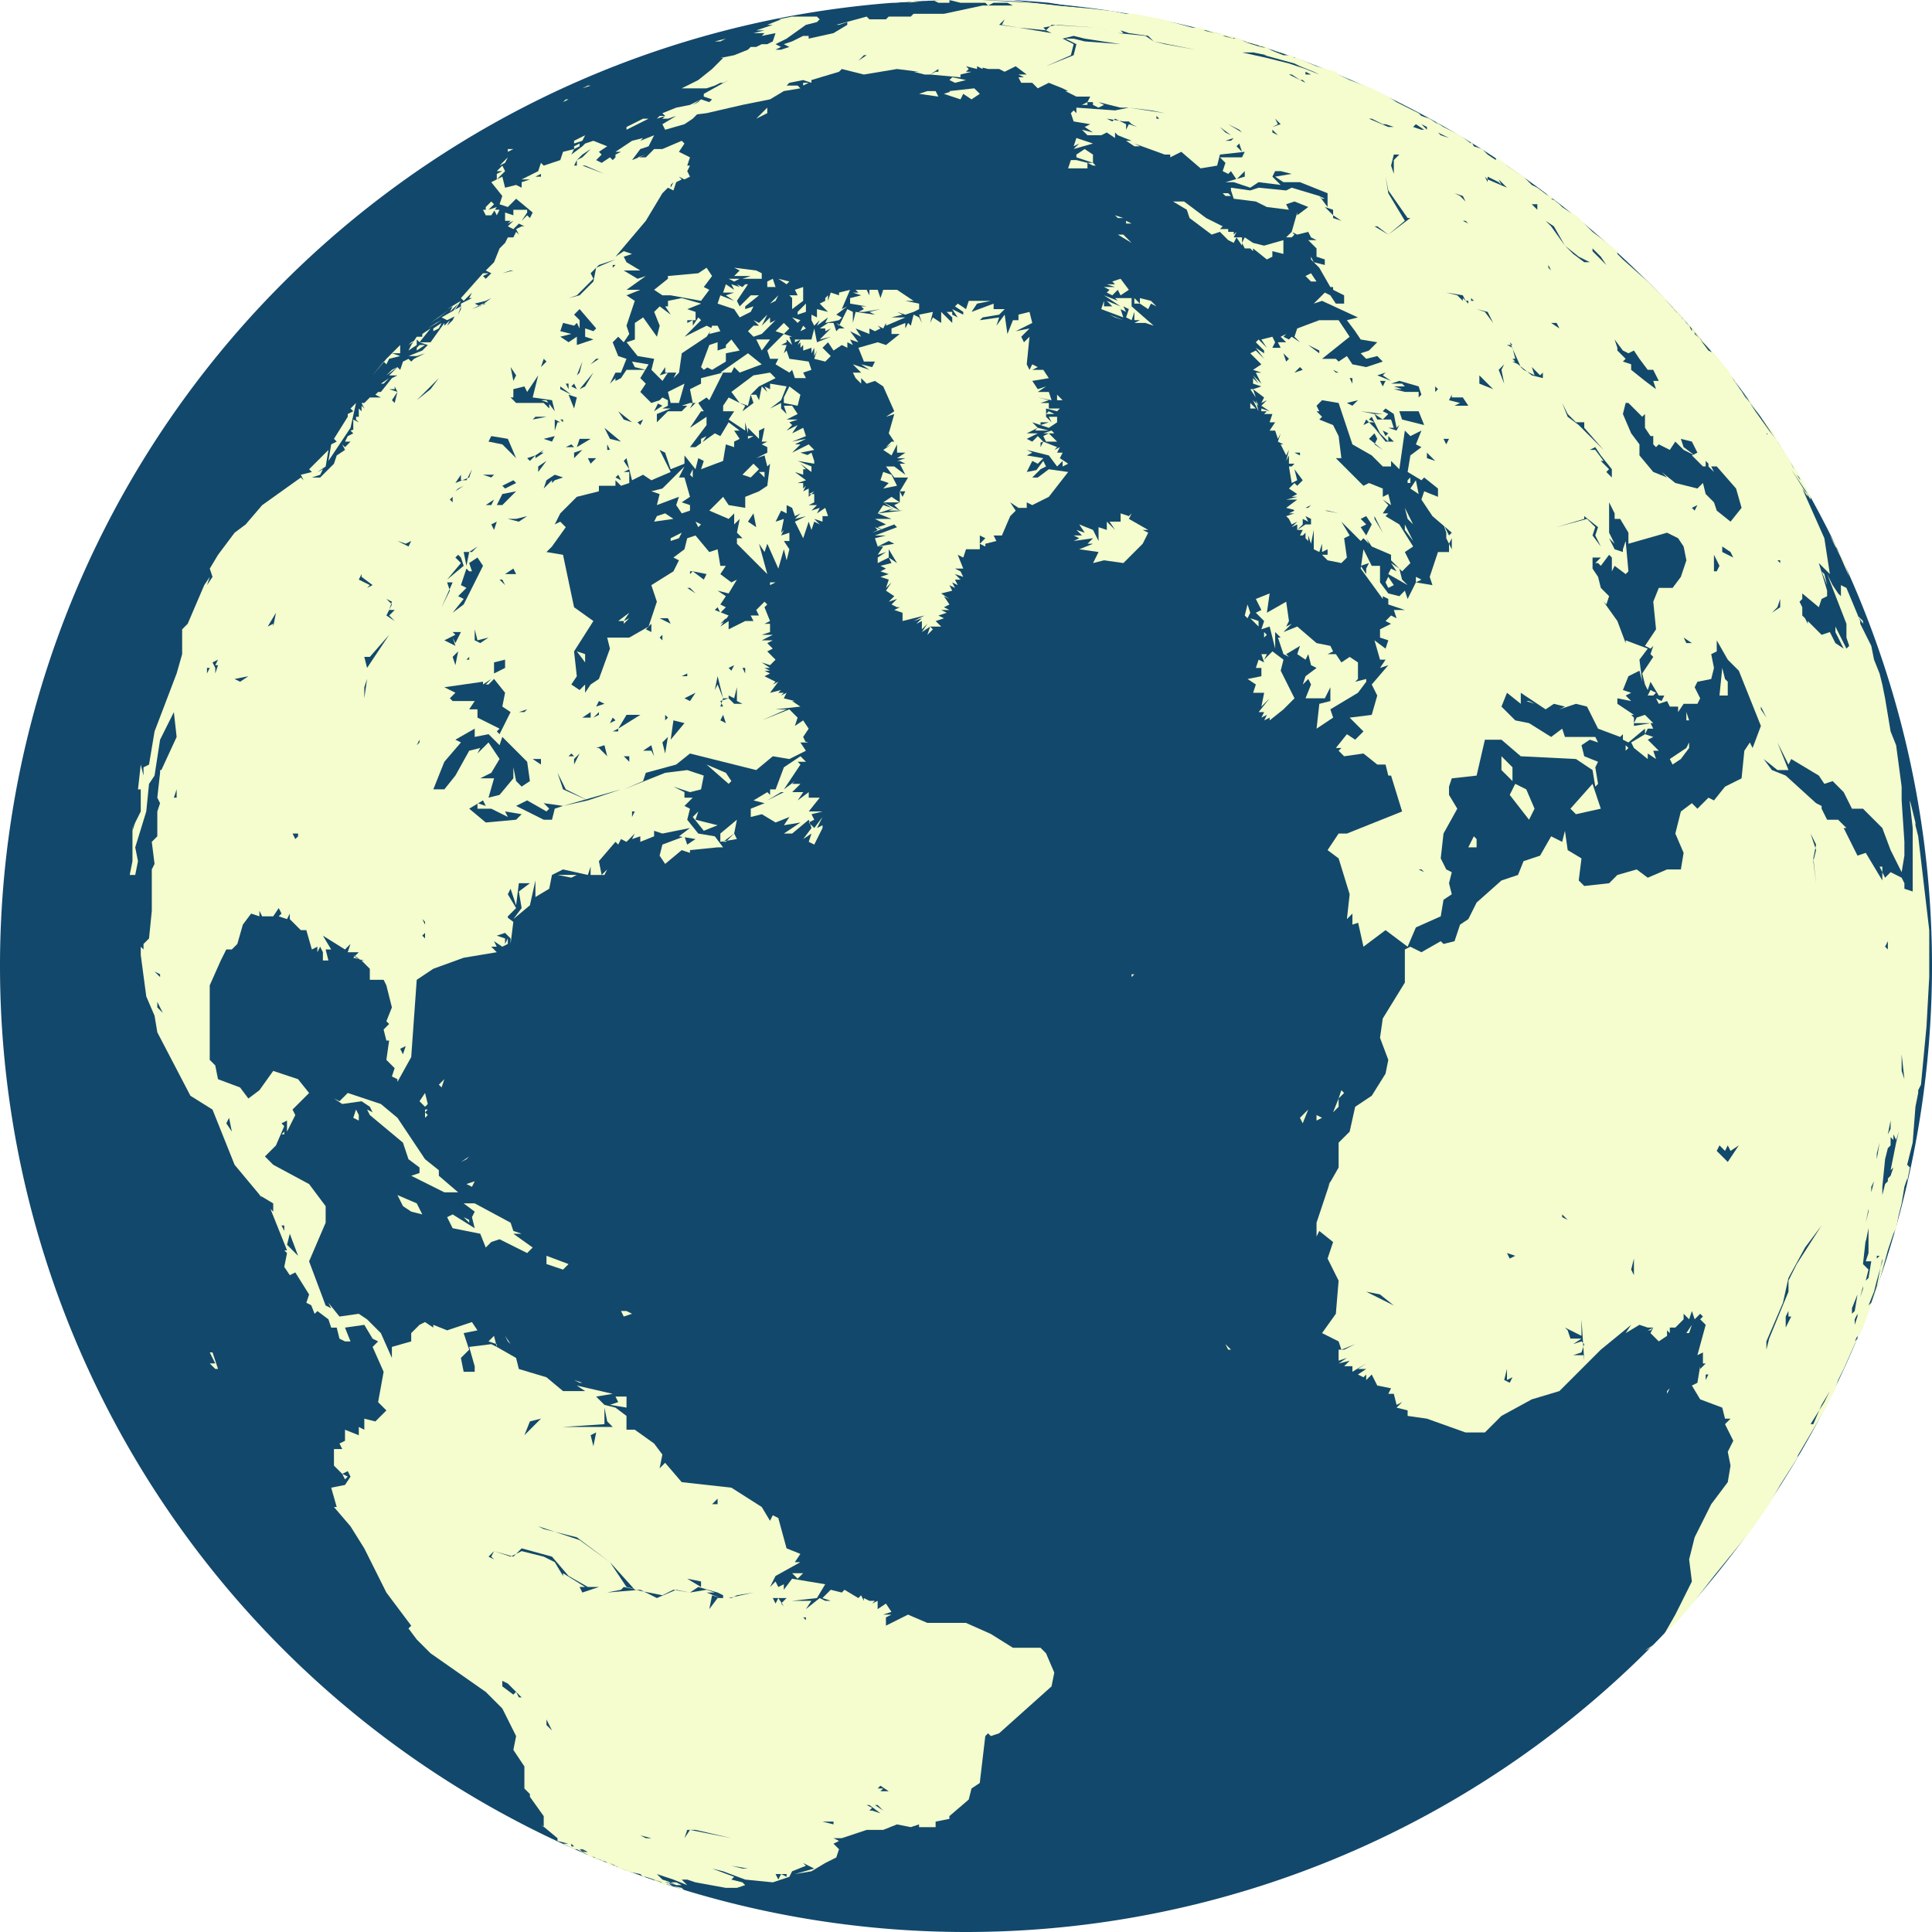 <svg xmlns="http://www.w3.org/2000/svg" width="600" height="600" viewBox="550 550 700 700"><path fill="#12486B" d="M1250 900a350 350 0 1 1-700 0 350 350 0 0 1 700 0z"/><path fill="#F5FCCD" d="m819 588 10-2 5-3 6-1-1-1h-4l1-1 5-1 3 1v-1l10-3 1-1 8 2 6-1 6-1 8 1h-2l4 1h2l3-2v1h-1l-2 1 5-1-5 1 11 1v-1l4-1h-2l1-1-1-1 4 1v-1l4 1h4l2 1 4-2 4 3h-3l2 1h-2l1 2h4l2 2 4-2 5 2 2 1h-1l4 2h5l-1 2h2v1l2 1 2-1-2-1 8 2h3l-5 1-14-1v2l-1-1-1 1 1 3 6 1-2 1 3 2-4-1 2 2h5l2-1 3 2v-2l1 1 5 2h-2l3 2h2l-2-1 11 4h2v1l4-2 7 6 6-1 1-4 9-1-1 2h-4 3-7l2 2-1 3 2 1 1-1 2 3 3-3v2l-7 2h3l6 2 3-2 8 1-3-3 1-2h2l4 1v-2 2l-6 1 3 2h6l10 4v5l-3-4-10-3-2 1-10-1-3 1-7-1v1l1 3 8 1 4 2 8 1-1-2 3-1 5 2-4 3v-1l-2 7 2 1 4-1 1 2 2 1h-3l3 3v3l3 1v2l-4-1-1-2v1l4 4-1-1 4 7h1v1l4 2v3h-3l-2-3-2-1-4 4 3-1 13 6-4 1 3 4 2 3 6 1-3 3 1 1-1-1-3 1 2 2 4-1 2 2-6 2-5-1-2-3-3 2-1-1h-5l10-8-4-6h-7l-8 3-1 3 2 2-3-2-1 1-2-1 1-1-2 1 2 2h-3l1 2h-3l1-2-1-2-4 1 2 3-3-3-1 1 3 3v1l-3-2 3 4-3-3-2 1 4 4-3 2 3 1h-2l2 4-3-3 2 3-2-2v2l3 1-3 1 4 3-1 2 2-1-2 2 3 2-3-1v1h2l-1 1h3l-1 3h2l-2 3h2l1 3 1-2-1 3 2 1h-1l2 4 1-2-1 4 1-2v3h2l-1 1h-1l1 6 2-1-1-4 3 4-2 2-1-1-2 2 3 2-2 1h2l-4 1h4l-4 3 4 1-2-1 1 1-2 1h2l-3 1 1 1 3-2-3 2 1 2 2-1-2 2 2-1v2l2-2v-2l2 1-1-2 2 1v2h-2l-3 2h2l-1 2h1l1-1v2l1 1v-2l1 3 1-5v7l2 1 1-3v3l2-1v2h-2l2 2 5 1 2-2-1-7 2-1-3-5 7 7 1-1 2 2-1-2 2 3 7 3v2l4 4 3-3-2-4 3-2-5-8-5-3 1-1h-2l2-3-2-2 3 2-1-4-2 1v-3l-5-2-2 1-10-10h2l-1-8-2-4-5-2 1-1-2-2h1l-1-2 2-2 6 1 5 15 7 4 4 4h3v-2l3 3 2-14 2 2 4-2-2 5 2 1-4 3-1 6 5 3 1-1 5 4v3l-5-2-1 3 4 6 7 6-1 1-2-4 1 3v2l1 2 1-2v4l-1-2v3h-4l-3 9 1 3-6-1-3 6-1-3-2 2-4-1-3-4v-6h-3l-3-6-1 7 8 11v-1l2 1v2l6 2h-4l1 3-2-1-2 2 2 1-4 2v3l3 1-1 3-4-3 2 7h2l-2 3 3-1-6 7 2 4-2 7-8 1 5 5-3 3-3-2-4 5h2l-1 1 2 2 7-1 5 4h3l1 4h1l4 13-20 8h-3l-4 6 4 3 4 13-1 9 2-2v4l3-1h-1l2 9 8-6 8 6 3-7 9-4 1-6 3-2-1-4 1-4-2-1-2-4 1-9 5-9-3-5v-3l1-3 9-1 3-13h6l7 6 20 1 6 4 1 6 1-1-1-6 1-2-5-2-1-4 3-2 3 1-1-2h-11l-1-3-4 3-8-5-5-1-5-5 2-5 5 4v-4l9 6 3-2 4 1-2 1 6-2 4 1 4 8 8 3 1-1v2l2 1 6-5v2l-5 3 1 2 5 4v-2l3 2-1-3h2l-4-4 2-1-3-1 1-2h2l-1-2-6 1v-3l-1-1h1l-6-4v-2l5 1-2-2 2-1-3-1 2-5 4-2 1 4-1-8 3-4-8-3v1l-3-8-5-7 1 1 1-3-4-4 1 1-1-2 1 2-1-4h-2 2l-2-3v-4h3l-2 2h1l1 1 3-4 1 1v5l1-2 4 3 1-1-1-11-1 3-4-2 4 2v1l-3-1-2-4 2 2-2-4v-11l2 4v2h3-1l3 5v4l14-4 4 2 2 3 1 5-2 6-3 4h-5l-2 5 1 10-4 6 2 1 1-1-1 3 1 1-4 6 1 4 1 2 1-3 3 5h2l-1 2-2-1 1 2 3-1 1 2h3v2l2-3-1 4 1-4h5l1-2-2-4 1-2 5-1 1-4-1-5 2-1v-4l4 7 4 4 8 20-3 8-1-2-2 3-1 10-6 3-4 5-2-1-4 4-2-2-4 3-2 8 3 7-1 6h-5l-7 3-4-3-7 2-3 3-9 1-2-2 1-8-5-3-1-7-1 4-4-2-4 7-6 2-2 5-6 2-9 8-3 6-3 2-2 6-4 1-1-1-7 4-4-2-2 1v12l-8 13-1 7 3 8-1 5-5 8-6 4-2 9-4 4v9l-4 7 1-2-5 15v5l1-2 5 4-2 6 4 8-1 12-5 7 6 3 1 3 5-2-4 2h-2v4l3-1-3 2 4-1-2 2h3v2l5-3-3 2h3l-3 2 2 1 1-1v2l2-2 2 4 5 1-1 2h2l1 4 2-1-2 2 4 1v2l7 1 14 5h7l6-6 11-6 10-3 15-15 11-9-2 3 5-3 3 1 1-2-1 2h2l-2 1h1l1-1-1 2 3 3 3-2v-2l1 1-1-1 1 1v-2h2l3-3v-2l2 2 1-3 1 3 2-2 1 1-1 1 2 2-3 11 2-1v4h-2 3l-2 2v-1l-1 6-2 1 3 5 8 3 1 4h2l-2 2 3 6-2 4 1 5-1 6-6 8-6 12-2 8 1 8-6 12-4 7-2 2-2 2-3 2 2-1 2-2 9-9 5-6 7-9 13-16 7-10 4-7 7-11-1 1 10-17 4-8 1-3 2-4 4-9 3-6 6-17 3-11 2-6 1-2 1-5 1-4 1-6 1-3v1l1-5-1-1 2-8 1-13 1-5v-1l1-2 2-21 1-18v-17l-4-34-1-4v-3 2l-2-8v1l1 9v23l-3-1v3-5l-1-2-4-2-2 2-1-2v3l-6-10-3 1-5-10h1l-3-3h-4l-2-4v-1l-2-1-11-10-5-2-3-4 5 4h4l-4-10 4 8 1-2 10 6 2 3 3-1 4 4 3 6h4l7 7 3 8 4 8 1-6v-5l-1-15v-5l-2-15-2-5-2-12-1-5-1-4-2-5-1-5-3-6-1-2v-1l-5-12-2-1v4l-1-1-2-3-2-4 7 18v5l1 3-1 1-4-8v2l3 6-3-2-2-4-3 1-5-5v1l-1-2-1-1v-3l-1-2 1-1v-2l6 5 1-3 2-1v-2l-3-10 4 4-2-13-8-18 1 2-1-2 2 3-1-4 1 2-2-3 1 3h1l-3-5 1 3 3 5v-1l-3-6-3-5-1-2 1 3 1 1-1-1 1 2 1 1 3 5 6 12 6 12 3 7-1-3-1-3-3-5 1 1-3-5-1-2-3-6-4-8-4-6-2-4-1-2-2-3-3-5-1-2-8-10-5-7-4-6-4-5-2-1-3-4-2-3 1 2-2-3v1l-1-2 1 1-2-2-2-3 1 2-3-4 1 2-1-1-1-2-2-2 5 5-3-2 2 2-1-2 1 2 1 1 1 1-2-3 5 6 5 6-1-2 1 2-1-1-1-2v1l-2-3-2-2-1-1 1 1-2-3-3-2 3 2-2-1 6 6 4 4-2-2 3 4 3 4 4 5 2 2-1-1 7 10-1-2 3 4 6 9 3 4 1 2-2-3 1 1-4-5-5-7-2-3-2-3 1 2-5-8 1 2-3-5-8-9-4-4-2-4 3 4-2-2 3 4-2-2 2 2-1-1 5 5-1-1-4-4-1-2v1l-1-2-1-1-1-1-1-1-7-8-5-5-1-1-9-8-2-2v-1l-5-4-4-3-3-3-2-2-1-1-2-1-3-2-2-2-2-1h1l-3-2 1 1 3 2 2 2-1-1-5-4 1 1-4-3-2-1-1-1-1-1-1-1-3-2 2 1-2-1-3-2 1 1-1-1-2-2 1 1-3-2v1l-3-2-2-2-3-1-1-2v1l-4-3-2-1-2-1-2-1-3-2 1 1-3-2-3-1h1-1l-1-1-8-4-3-2-2-1-2-1-2-1h-2 2l-4-1 4 1-8-3-2-1 2 1-4-2-1-1-7-2h2-2l-7-3h-1l-1-1h-3l-5-2-1-1h-3l4 1 8 2-3-1 3 1-3-1-5-1-13-4-4-1h1l8 2h-2l5 1-13-4-4-1 4 1 2 1 3 1-1-1 1 1-1-1h-2l4 1h-1l3 1h1l-2-1 3 1h-1l7 2 1 1h2l-4-1h2l-3-1 1 1-2-1-3-1-6-2-5-1-6-2h-3l-11-3-5-1-5-1h-3l-5-1-9-1-20-2-18-1h-12l4 1h-3 15-2 4-1 4l2 1h-11l-14 3h-11l-1 1h-8l-1 1h-9 3l-1-1-11 3h1l3-1v1l-5 3-9 2v-1h-2l-4 2-3 1 2 1-3 1h-2l2-1-2-1 4-2 7-5 4-1 1-1-1-1h-9l-5 1h1l-5 2h2l-6 2h3l-4 1h4l-1 1 5-1-1 3-2 1h-2l-2 1h-2l-1 1-5 2-5 1h1l-4 4-5 4-6 3h10-1l3-1 2-1h1l2-1-9 5v1l3 1-1 1-3-1-4 2-5 1-5 2 1 1h-2l-1 1 3-1-1 1h2l3-1-5 3 3-1-3 1 1 2 7-2 3-2 2-2-5 1 8-1 13-3m-43 639 1 1 5 1 1 1-2-1-2-1 4 2h1l6 2 3 1-3-1h-2 2-2l3 1-1-1 1 1h2l5 2-1-1-5-1-5-2 1 1 5 1-1-1 3 1-4-1h2l2 1h2l-2-1h-2l-3-1-2-2 6 2 5 2-2-2h2l-3-1 6 2 11 2h4l3-1-1-1-4-1 1-1-8-3-1-2 1 2 4 1 8 3 10 1 6-2 1-2 5-2-1-1 4 2-7 2 6-1 5-3 4-2 1-3-2-2 2-1-2-1h3l3-1 6-2h6l5-2 5 1 3-1v1h6v-2l5-1v-1l7-6 1-4 3-2 2-17 1-1 1 1 3-1 19-17 1-5-3-7-2-2h-10l-8-5-9-4h-14l-7-3-8 4v-3l2-1h-3l3-1-2-3-3 2v-3l-2 1 1-1h-2l-2-1v1l-1-2-1 1-5-3-1 1-4-1-3 3 3 1h-2l-2-1-5 4 2-3h-7l9-1 3-5-12-2-3 4v-2l-2 1-1-2-2 2 2-4 9-5h-2l2-3-5-2-3-11-2-1-1 2-3-5-11-7-18-2-6-7-2 2 1-5-3-4-7-5h-3v-5l-4-3-4-1-3-3 6-1-13-3 3 2h-8l-6-5-10-3-1-4-7-4-1-4-2 2 3 1v1l-2-1-8 1 2 7v2h-4l-1-5 3-3-2-6 5-1-2-3-9 3-5-2v1l-3-2-2 1-3 3v3l-7 2v4l-4-9-5-5-3-2-7 1-4-5 1 2-2-1-6-16 6-14v-6l-6-8-13-7-3-3 4-4 3-7-1-1 2-1v4l3-6-1-2 6-6-4-5-9-3-5 7-4 3-3-4-8-3-1-5-2-2v-27l4-9 2-4h2l-2 2 4-4 2-7-1-1 1 1 3-4 3 1v-2l1 2h-1 5l2-3 1 2-1 1 3 1 1-2v2l4 4h2l2 7 2-1v2l1-2 1 2v3h2l-1-4h2l-3-5 8 5 2-2-1 3h-1 5l-2 2 4 1h-1l3 3v4h5l1 2 2 8-2 5 1 1-2 2 1 4h1l-1 7 3 3-1 3 2 1v1l5-9 2-28 6-4v-1 1l11-4 12-2-2-2h2l-1-2 3 2 2-1v-2l-1 2v-2l-3-1 3-1 2 2v-4 6l1-8-4-3 2 2v-4 3l2-2-2-3 2 3 1-1-3-5 1-2 2 6 1-8h4l-4 3 1 6-3 4 6-5 2-9v6l5-3 1-5 4-2 9 2 1-3v3h5l1-2-2 2-1-5 6-7 1 1 1-2 2 1 3-3-1 2 3-1v2l5-2v-2l3 1 10-2-4 3 6 1-3 2-1-3-8 3-1 4 2 3 6-5 3 1v-1l10-1h2l-3-4-6-1-4-5 1-4-2-1 3-3h-3v-2l-4-2 6 2 4-1 1-5-6-2-8 1-15 6 7-3 1-3 11-3 5-4 24 6 6-5 6 1 6-3-2-3h3l-4-1 3 1-1-2 2-3-2-3-3 2 1-3-3-3-10 4 9-4h-4l9-1-3-2h1l-4-1 1-2-2 1 1-1-3 2 3-2h-2l1-1-4 1 3-4-2 1 1-1-4-2 2-1-2-1h2l-2-1h2l-3-2 3 1 2-2-3-3 2-1-2-2 2-1h-4l4-2h-4l3-1v-3h-2l2-1-2-5 1-1-1-1-3 3 1 2h-3l1 2h-3l-1 3 1-3-6 3v-3l-3 2 3-4-5-2 1-1 1 2 2-2-2-1 2-3-3-2 4 1 3-5-2 1-4-3 2-3h-2l-1-6-3 1-5-6-3 1-1 4-4 3 2 1-2 4-8 5 2 6-3 9-7 4h-8l1 4-4 11-3 2-2 3v-3l-2 2-3-2 2-3-1-9 7-11-7-5-4-19-6-1 2-2 5-7-2-2-2 1 2-4 6-6 8-2v-2h6v-2l2 2 3-1v-4h-2l2-1-2-3 1-1 2 8 4-2 3 2 7-3-4-8 2 1 2 6 5-2v-3l4 5 1-4 2 1-1 3 8-3 1-6 3 1v-2l2-1-2-3h2l-4-3-3 5-2-1-7 5h-2l6-8v-3l-6 4 4-6h1l-2-3 3-2 1 1 5-10-8 2v2l-4 2 1 5h-1l-3 1h2l-2 2h-5l-4 4v-3l5-2h-3l2-1v-2l-2-1-2 2 2 1-3 2 2-4-3 1-4-4 2-3-2-2 3-5-6-1 1 2 4 1h-7l-2 3-2 1v-1l-2 2 2-4h2l2-5-3-1-2-5 2-2 2 2 2-3-1-3 3-9-3-2 5-2h-5l7-5-3 1-5-3h6l-5-3-1-2 3-1-3-1-3 2 11-13 6-10 2-2 2 1 1-3 2-1-1-1 2 1 2-1-1-2 1-2h-2 1l1-3-4-2 2-3-1-1-7 3h-3l-3 3h-3l-2 2 2-2 3-1-5 2 3-4 3-1 2-4-5 2 1-1-4 1-6 4h2l-2 1v1l-1 1-1-1-3 2-2-1 2-2-1-1 3-2-5-2-3 1-1 1-4 3 1-2-4 1-1 3-6 2-1-1-1 3-6 3h3l-3 1v2l-2-1-4 1-1-4-2 1 3-3-1-2-1 1 1-1-2 2h2l-2 1v2l-2 1 4 5-1 3 3 1 2-2 1-1 6 5-1 2-1-1-2 2 2-3v-1h-5v2l-3-1v3h2l-1 1 2-1-2 2 2 1 2-2 2 1h-2 1l-2 1 1 2-1-1-1 2v-1 1h-2l-1 2-2 2-2 5-3 3 2 1-2 2-1-1 2-1h-2l-8 9 1 1 3-3-1 2h1l-4 2v2l6-4-6 4-1 2h2-3l-1 2-2 2 1-2-2 2v-1l-5 7h-4l3 1-2 2-5 2h3l3-1-4 2-1 1-1-1-2 2 2-2-2 1-1 3-1-1-3 3h3l-2 1v2-2l-4 5h-2 1l-1 1 2 1h-4l-2 2h1-2l1 2-1-1v2l-1-1v3h-1v1l1 1-2-1v2h1-1v2l2-1-3 1 1 1-2 1-1 2h2l-2 2-1-1 1 2-3 2-1 3-5 5h-3l3-1 1-2-2 1 3-2 1-6-7 7 1 1-4 1 1 2-1-1-14 10-6 7-4 3-6 8-3 5 1 3-2 3 1-3-2 3-6 14-2 2v9l-2 7-8 21-2 12-2 1v3l-1-4-1 9h1v8l-3 6v12l-1 5h2l1-5-1-5 4-13 1-10 2-3 2-13 5-10 1 9-6 13-1 9 1 2-1 3v9l-2 2 1 8-1 2v15l-1 10-2 2v2l-1-1v3l2 15 3 7 1 6 12 23 8 5 8 20 10 12-1-1 5 3v3l-1-1 6 15h-1l1 1-1 5 2 3 2-1-2-3 2 3 5 8-1 3 2 1-1-2 2 5 1-1 4 3 1 3h2l1 4 2 1h2l-2-5 7-1 3 5 2 1-2 2 4 9-2 11 3 3-1 1-3 3-4-1v4l-2-1v3l-5-2v4l-2 1 1 2h-3v6l3 3 2-1 1 2-2 3-5 1 2 7h-1l6 7 5 8 8 16 9 12-1 1 3 4 5 5 20 14 6 6 3 6 2 4-1 5 4 6v8l2 2v1l5 7v4l-1-1 6 5v1l4 1h-1l2 1 2 1h1-1l2 1-1-1 2 1h-2 1l2 1h-1l4 1-2-1 3 2-3-1h2-1l-2-1 1 1-1-1h-1l-1-1h-1l2 1v-1h-2 1-1 2v1l3 1 2 1-2-1 2 1-2-1 3 1 3 1-2-1 1 1-5-2 4 2-2-1h2-1l2 1 2 1-3-1 3 1-3-2 2 2h2l1 1-3-2 2 1 2 1h1-1l3 1-4-1h2-1l3 1h-1l-1-1-2-1v1l3 1-1-1m110-447 2-2 2 2-3-3h4l-2-2 3-1h-3 3l-2-1 3-1-2-1h3l-2-1 2-1-2-3 2 1-3-2 4-1-1-2 2 1-1-2 2 1-1-2h2l-2-2 3 1-1-2-2-1h3l-2-5 2 1 1-3h5v-5l2 1-2 2 2 1v-2 1l4-1-1-2h3l3-7 2-2-2-3 3 2h3v-2l2 1 6-3 7-9-7-1-4 3h-2l3-3-5 1 2-4 2 1 2-2-6-1 2-1-2-1 8 2 3 4 2-2v2l2-1-3-2 1-2h-2l1-2-2 1 1-1-5-2-1 2v-2l-2 1 3-1-2-2-2 2-2-1 4-2h-4l2-1-2-1 2 1 2-1-2-2 3 1v-1h3l-3 1 3 1 3-2v-2h-3l1 2-2-2v-3l4 1 1-1h-4v-2h-3l3-1-4-1 5 1-1-3h-4l3-2-3 1-2-3 6-1-2-3h-4l2-1-2-1-1 2-1-2 1-10-2 2-1-2 3-3-5 1 6-3-1-4-4 1v2h-2l-2 5-1-7-3 4 1-3-7 1 1-1 6-1 2-2h-4v-2l-8 3 2-3 5-1h-8l-1 3-3-2-1 1 3 2v1l-4-2 2 3-2-1v3l-4-4v4l-3-2-1 2 1-4-5 1 1 3-1-2-2-1-1 4-1-1-1 2v-2l-5 2v2h3l-5 4-3-1-7 2 2 5h4l-1 2-4-1 3 2-6-2 3 3h-3l1 2 2 2v-2l2 2 3-1 3 2 4 9-3 2 3-1-2 7 2 3h-2 1l-2 2 2-1-3 2 3 2 2-4v3h3l-3 2h3l-3 1h3-2l2 1h-2l2 4-4-3h-3l3 4h5l-3 5h2l-1 2-1-2v4l-3-2-3 2h6l-2 1 2 2-6-3 3 2-3-1-2 3 6-2-2 1h5l-9 1 5 2h-6l4 2-3 1 2 1-3-1 1 1-2 1 8-3 1 1-8 3h4l-4 1 1 3 4-2 2 1-6 1h2l-2 3 3-1-3 2v2l4-2v-3l3 5-3-2 1 2-4 1h4-4l2 1-2 1 3 1-3 1 3 1-2-1 2 1-1 3 2-2-2 3 3 2-2 2 3-1-2 2 2-1-2 1 2 1h-2 3l-2 1 3 1v3l8-2-4 2 3-1-2 2 2-1v3l2-2-2 3 3-2-1 3m-58-22-3-11 2 3 1-3 4 9 2-7 1 4 1-4-2-3h2v-3l-3 1 1-2-1 1 1-5-3 1 2-4 2 1v-3l2 1 1 3 2-1-2 2 4-1-4 2 3 6 2-6 1 3 1-3 2 1-2-2 3 1v-2h2l-1-3-3 2 1-2-3 1 3-3-2 2 1-1h-3l2-1-1-1 1 1v-3h-2l2-1-2 2v-3l-2 2 2-2-2 1 1-2-1 1v-2h-2l3-1-4-3 3 1v-2h-2 3l-2-2 4 3v-2l-5-2 6 1v-1l-1-3-5 3 4-2-3-1 5-1-2-2-3 1 3-1-6 3 3-3h-2l4-2-5 1 5-2-1-3-4 2 2-3-4 2 2-2-1-1 3-1h-4l4-2-2-3h-3l1 3-2-2v3-5l-4 2 4-3 2-5-6-1v2l-2-1 1 2-2-2-1 5-1-2h-2l1 3-4 3 1-2-6-3-2 3v2h4l-2 3 6 4v-3l1 4v-2l4 4v-3l2-1-1 5h2l-2 1 2 1v2l-4 2 3-1 1 4 1-1-1 8-3 2 1 1-1-1-5 2v4l-6-1-2-3-5 5 7 3 2-2v4l2-2-1 5 2 2h-2v2l11 11m47-103h-5l-1 3-1-3h-3v2l-1-2h-4l1 1h-2l3 1-4 1 5 1-5-1v2l6 1h-5 3l1 1-2 1h2l6-1-4 1 2 1-7-1-1 4v-4l-2-1-3 6-1-1 3 2h-2l-1 1-1-3h-2l-3 2h2v1l2-1-4 4 4-1-5 2-1-5-1 4h-6v1l2-1-1 2 1-1v2l1-1v2l3-1v2l1-2v3l1-2-1 3 4 1 2-2-3-3 2-2 2 3 3-2 2 1v-2l2 1-1-2 3 1-3-4 4 2-2-3 5 2v-2l2 1 2-1-1-1 2 1 1-2v1l7-3h-5l4-1-2-1 3 1 3-1 2-1v-2l-5-1h3l-6-4m167 146 3-4v-1l-4 1 1-1v-6l-3-2-3 2-2-3h-3l2-1-1-2-5-1-7-6-5 2 3-3-2 1 1-2-1-7-7 4 1-7-5 2 2 4-2 1 3 3-1 3 3-1 2 8v-6l2 2h-1l2 6 2 1-1-1 5-3-1 3 3 2 1-2 1 4 2 1-4 3-1 3 2-2 1 2-2 5h7l2-4v5l-4 1-1 9 6-4-1-3 10-6m-205 51 6-5 1 3-3 4 3-2-1 3 2 1 3-6v-1l-2 1 2-4-3 4-2-2 2-1-1-2 4-1h-5l4-5h-4v-2l-4 3 2-3h-4l3-3h-3l1-1-4 3 6-9-1-1h3l-2-2-6 4-3 8h-2v2l-1-1-5 3 4 1-5 2v3l4-1 5 3 5-2-2 3 6-1-6 4h3m-57-179-3 1 4 5 6 1-1 4 4 4 2-3-3 1 2-3v2h4l-1 2 2-2 1-7 9-6 2-3-2-1-8 4 6-6-1-1-2 3v-2l-2 1v-1h3v-3l-3-1 5-2-7-2-5 1v2h-1l2 3-4-3-2 2 2 5-1 4-5-7-3 2v6m180 78 4-4 2-4-2-1h2l-7-4 1-2-1 1-3-1v3h-4l2 3-3-3v3l-3-1v5l-2-4-5-2 2 3-3-1 2 2h-3l2 1-2 1 7-1-2 2h2l-5 2 7 1-2 4 4-1 7 1 3-3m55 56 4-4-5-10 1-4-4-3-3 3 1-2h-2l1 3-2-1-1 3h2v3l-5 1 3 2-1 3h4l-1 5 3-3-4 5h2l-1 2 2-1-1 2 2-1v1l5-4M828 677l1 3h3l-1 2 5 3 1-1 1 3h4l-1-2 3-1-1-3-7-1-1-3-1 1 1-3h-2l2-1v-1l2 2-1-3h1l-3-1 2-2-2-2-3 3 3 1-6 6m-16-21h4l-3 1 3 2-5-2-1 3 6 2 2 3 4-2 1-2-3 1v-1l5-4h-3l-4 4-1-2 4-6h-1l-1 1-2-1 1 1-3-1 1 2-3-2-1 3m34 6v3l-2-1v2l1 2 2-2-1 2 4-3-1 2 5-1 1-1-2-1 4-3-2 1 3-7-4 1v1l-3-1-1 3v-2l-1 1v1l-2 1 3 3-4-1m119 5 3 1-8-7v-3h-6l1 1-5-2 6 4-5-2 2 2h-3v-2l-1 3 8 3-1-3 2 1-1-2 2 1-1 3 2 1 1-3v3h2l-2 1h4m30-34h-3l1-1-6-3-8-6h-4l5 3 1 3 8 6 3-1 3 3 1-2-1 2 2 1 1-2 2 3v-3h-3l1-2-1 1v-1h-2v-1M711 982h5l-7-6v-2l-5-4-10-15-6-5-12-4-3 3-2-1 3 2 7-1 3 2 1 2-2-1 1 2 12 10 2 6 4 3v2l-3 1 12 6m17 18 3-1 10 5 2-2-7-5h3l-3-1-1-3-13-7h-4l4 3-1 2 1 4-8-5-2 1 2 4 10 2 2 5 2-2m146-449h4-6 1l10-1h4-4l-4 1 9-1 2 1h2-2 4v-1h-3l-17 1m-66 133 5-3v-3l5-1-3-4-2 2v-2 3l-3 1v-3l-3 1-3 8 1 1 3-2-2 1 2 1m-11 52 3-1v-2l-3-1 3-2-2-7h-2l2-4-8 8-4 1 3 1-1 4 8-3-1 3 2 3m218-94v-5l-7 2-4-1-3-2-1 2 1 2h2l1 1v-1l5 4 2-1v-2l4 1m-289-17v1h-1l1 2 1-1-1 1h2l2-3-2 1 2-1-3 1 2-2-1-1-2 2m230 26-3 1 1 1h-3l3 1h-4l2 1-1 1 2 1 2-2 1 2 3-2-3-4m-135 19 2 2 3-1 5-5-2 1v-2l-3 3 2-4-3 3-2-1 2 2h-2l-2 2m-28-13 11 2 3-4-2-1 3-4-2-3-3 2-11 1v1l-5 4 3 2h3m-122 52 1 1-2 1-1 6 8-12 2-9-2 2 1 1-2 1v1l-5 8m28-34-1 2 3-2v-2l1 1 4-5-3 2v1h-2l-2 3m-10 6 1 1 1-2 4-1-3-1h3v-3l-5 5-5 6 4-5m214-99-9 1 2 2-1-2-3 1 6 2 1-2 3 2 3-2-2-2m-86 272-1-2-3 3h-1l4-3 1-5-6 5v3l6-1m9-205-2-1-8-1 2 1-2 2h6l-3 1h7v-2m-5 48 1-4 3-3 6-3-2-2-6 1-8 6 3 4 3 1m237 63-1-4-3-2 2 3-2-1-1 2 7 4-2-2M946 606l-3-2-3 2v1h2-2l6 2v-3m-109 56 4-3v-5l-3 1 1 2h-3l1 1v4m-124 1 3-3-2 3 1-1 2-3-5 3 2-1-1 2m98 22h4l1-2 2 2 8-3-5-4-10 7m156-26-4-1v2l3 2 1-2 2 1-2-2M774 775h2v1l2-2-2 1 2-3-4 3m101-49-2-4-3-1-1 3 3 1-2 2 5-1m284 99 3-4v-2l-1 2-6 4 1 2 3-2m-531 221h1l-2-6h-1l2 4h-2l2 2m130 174h1l-3-2h-2l2 1 2 1m-54-545h-2l-1 1h2-2v1l3-2m242-73-6-2-1 3 2-1-2 2 7-2m-2 7-4-1h-2l-1 3h7v-2M709 943l1 1 1-3-1-3 1 3-2 2m395-96 2-4-3-7-4-2-2 4 7 9m-299 4 5-2-8-2 1-3-2 2 4 5M699 989l4 1-2-4-7-3 2 4 3 2m35-385v1l2-1h-2l1-1-1 1m442 198v-5l-1-1-1-4-1 10h3m-399 258v-4h-4l1 2-3 1 6 1m-72-106-1-1 1-1h-1v3l1-1m129-260v2l5 1 1-4-4-3-2 4m193-42-2-3-2 1 2 2h2M814 834l1-1-2-3-7-3 8 7m335-32 1-1-2-1-1 2h2M713 951l-1 3 1-3-2-4 2 4m64-355v1l8-4h-2l-6 3m-67 71-3 2v1l2-1 1-2m44 343 2-2-8-3v3l6 2m298-249 1 2 2-1-2-3-1 2m97 51-3-3-3 1-1 2h7m-148-39 1 1 1-2-1-3-1 4m5-74-1-4 1 2-2-2 2 4M704 951l1-1-1-4-2 3 2 2m225-241h4l-3-3-2 1 1 2m-241-21h1l-2 2 4-4-3 2m-10 266 2 1v-2l-1-2-1 3m317-335h-2l1 1h2l-1-1m-188 51 4-1-1-2h-2l-1 3m82-88h-3l-3 1 7 1-1-2m6-5-1 1 2 1 4-1-5-1m190 279v-3l-1-1-2 4h3m13-24v-5l-4-4v5l4 4M792 692l1 4h3l2-7-6 3m-80-26 4-2 1-3-7 4 2 1m418 177-3-9-8 9 2 2 9-2M758 602l3-1 1-2-4 2v1m-26 7-1 1 2-1 1-2-2 2m93 111-2-2-4 4 3 1 3-3m-34 16-3 1-1 2 7-1-3-2m-15 291 3-1-2-1h-2l1 2m55-373-1-3-2 1v2h3m115-45h-2l2 1h1l-1-1m-107 55 3-1v-3l-3 3v1m403 305v-1 3-2m-223-334-1-1-2 2h2l1-1m41 89v1h1v-2l-1 1M758 604l2-1v-1l-2 1v1m250 175v2l1-1-1-1M832 651l3 2 1-1-4-1m98 55-4-1-1 1h5m281 52-1-1 2 5-1-4m21 108v-2h-1l1 2m-128-62h-1l3 1-2-1m-496 25v2l1-2h-1m398-54-3-1 3 3v-2m53-33 3 4-3-6v2m-54-44-2-2v2h2m-51-33 3 1-5-2 2 1m185 157 1-1-1-1v2m-374 401-1-1h-1l2 1m-46-253 1-1-3 2 2-1m14-336h2-3 1m227 4-3-3h-2l5 3m-261 36-1 1 3-2-2 1m365 55-1-5-2 3 3 2M729 626l1 2 1-2h-2m99-37-4 4 4-2v-2m194 368 2-5-3 3 1 2m-18-266h-1l2 3-1-3m-165 431 2-2h-4l2 2m-10-360 2-1h-2v1m12-182v1l2-1h-2m-89 287 5 1 2-1h-7m72-194 2 4 3-4h-5m-116-6 2-1-5 3 3-2m1-2-3 2 7-5-4 3m102-100 2-1-4 1h2m430 262v-3 5-2m-206 124v-3l-2 5 2-2M804 709v2l2-3-2 1m-4 13 1 1v-3l-1 2m-41 64 3 4v-3l-3-1m-80 111-1-1 3 2-2-1m483-86-1-3v3h1M816 652l2-1h-4l2 1m22-96h1l2-1-2 1h-1m323 477h1l1-3-2 3M933 695h2l-2-2v2m25-64h2l-2-1v1m-283 455 1-1-2-1 1 2m46-106 1-2-3 1 2 1m39 71-2-1 3 1h-1m184-463v-1l-2 1h2m93 358-1-1-1 3 2-2M803 741l1-1-2-1 1 2m192 298h1l-2-2 1 2M893 663l2 2v-2h-2M720 992l-2-1 2 2v-1m243-332-2-2v2h2m-142 49 2-1h-2v1m-28 37 3-1 1-2-4 2v1m-59 290 1 1-2-3 1 2m295-81-2-1v2l2-1M907 551l1 1 2-1h-3m-104 36-2 1 3-2-1 1m28 72 1-2-3 3 2-1m126-30-3-1 1 1h3-1m-194-48-2 1 3-1h-1m77 85-3-1 2 2 1-1m-13 55h-2l2 2v-2m327 333v1l1-2-1 1M929 700h3l-2-1-1 1m-87-31-1-1-1 2 2-1m223 91-2-1v2l2-1M827 564l-2 1 2-1m98 157 4-2-1-2-3 4m3-14h4l-1-1-3 1M755 586l-1 1 2-1h-1m307 154-3-6 1 4 2 2m-370-56-2 2 4-3-2 1m7 277 1 1-1-1m304-266v-2 2m-212-6-1 2 1-2m218 95v-1 1m-401 39-1 4 1-4m360 85h3-3m144-101 1-2-1 2M711 959l2 2-2-2m43-373-1 1 1-1m234 164 2 1-2-1m16-74-1 1 1-1m-49-49-3-1 3 1M601 824l1-1-1 1m356-185v-3 3m-120 480v2-2m-10-351 1 1-1-1m8-17 1 2-1-2m168-64v1-1m-274-73-1 1 1-1m103 143h1-1m254 95h2-2M685 694h-1 1m134 72v-2 2m187-68v2-2m-337 333 1 2-1-2m137-290v-2 2m202 22 2 1-2-1m-179 29 1 1-1-1m66-31 2 1-2-1m-117 279 1-2-1 2m337-233-1 1 1-1m110-31-2-3 2 2v1M955 602h-2 2m100 118-1-2 1 2m-100-88 1-2-1 2m-3-1 1 1-1-1m-72 144 2-1-2 1m128-23v1-1m-154 470v-1 1M657 973h-1 1m-27 73 1 1-1-1m364-432-1-2 1 2m-18-4-2 1 2-1m-301 99-1 2 1-2m459 108-2-1 2 1M660 950h1-1m478-131v-1 1m-91-94h1-1m-57 27-2-1 2 1m19 30 1-1-1 1m-188-70 3-1-3 1m209-90-2-1 1 1h1M652 964l1-1-1 1m-2-82h1-1m84-247v1-1m-24 28 2-1-2 1m31 217 1-2-1 2m35 150 1 2-1-2m-58-63 1 1-1-1m56-376-2 1 2-1m217 163 1 1-1-1m-60-64-2-3 2 3m59 341h2-2m64-267h-1 1m-283 17h2-2m-67-108 2-2-2 2m511 107h-1 1m-600 4v-2 2m390-102-1-2 1 2m96 121 2 2-2-2m-88-92-1-1 1 1m127 94 1-1-1 1m11 6h-2 2M931 697l-1-1 1 1M641 882h3-3m117 338 2 1-2-1m383-397 1-1-1 1M699 677l2-1-2 1m80 359-1-2 1 2M631 898l1-2-1 2m328-188 1-2-1 2m-180 344h-1 1m59 65-1 1 1-1M716 965l-1-5 1 5m516-112h-1 1m-635-1v2-2m554-46-1-2 1 2M807 566h-2 2m194 209h1-1m-242 93h2-2m80-159h2-2M698 959l2 2-2-2m318-233 1-1-1 1m-173 396h-3 3m238-260-1 1 1-1m-51-240v1-1m-301 4 1-1-1 1m289 165 1-3-1 3m-3 163 1 1-1-1m192-123h1-1m12-54v-1 1M726 616h1-1m-51 87-1 1 1-1m70-111-2 2 2-2m-10 300-2 3 2-3m250 138 2-1-2 1M810 747h-1 1m23 374 3 1-3-1m410-157v1-1M672 714l-1 1 1-1m200 424 1-1-1 1m-99-89 1-1-1 1M660 888l1 1-1-1m357-163v2-2m-316-50-1 1 1-1m127-24 2-1-2 1m302 198h1-1m-255 363h2-2m85-578-2-1 2 1M842 837h1-1m-42-117-2 2 2-2m-95-47 2-2-2 2m453 137v-2 2m-3-4-1 1 1-1m-285 407h1-1m1-483h2-2m285 82v1-1M963 653v-1 1m-227-52v1-1m162-21 2 1-2-1m264 235v-1 1m-273-35-2-1 2 1m-128 441 1 1-1-1m70-98 2-2-2 2M708 938l-4-1 4 1m313-143 2-1-2 1m38-36v1-1m-60 274 1-2-1 2M847 734l1-1-1 1m-91 276h2-2M638 885l2-2-2 2m69-215-1 1 1-1m199-86v1-1m248 225v-2 2M911 551l-1 1 1-1m-283 492 2 1-2-1m410-239 1-1-1 1m-33-122-1 1 1-1m-178-20-1 1 1-1m303 93h-1 1M957 904h-2 2m36-287v-1 1m-33 287 1-1h-1v1M748 591l-2 1 2-1m-39 78-2 2 2-2m-49 274 2 1-2-1m54 11 1 4-1-4m-26-264-1 1 1-1m380 69v2-2m-282 287v-2 2m57-491h-1 1m-19 109h2-2m-131 19-1 1 1-1m44 353 1 2-1-2m-96-153 1-1-1 1m94-250h1-1m93 39h-2 2m-141 18 2-2-2 2m41 206 2-1-2 1m233-261v1-1m-88 501h2-2m142-207h2-2m226 48 1-2-1 2M614 789v2-2m292-209 2 1-2-1m-29 146v-2 2m-79-34v1-1m346 105v1-1m-139-97v1-1M701 964v-2 2m349-136h2-2m82-75v1-1M783 573h-1 1M662 891v1-1m184-234 2-2-2 2m-86 356h1-1m197-365v-1 1m-324 402h2-2m609-215v-1 1M672 714l-1 1 1-1m392 40-1-1 1 1m-61-72v-2 2m-176 35-1 2 1-2m171 311 1 2-1-2m-324 59h1-1m-22-126h1v-1l-1 1m117-382v-1 1m-66 357 1 1-1-1m96-253-1 2 1-2m14 18-1-1 1 1m5-26-2-1 2 1m-193 366 2 2-2-2m84-104 1 1-1-1m245-308-1-1 1 1m-276 72v1-1m-78 160 1-1-1 1m238-305h-1 1m-27 289 3-2-3 2m94-96 2-1-2 1m-40 381 1-1-1 1m-23-281-1 1 1-1m-89 19h1-1m-148-13v2-2m181-283-2 1 2-1m316 233h1-1m-269 319 1-1-1 1m179-341 2 1-2-1m40 46 1 1-1-1m0-105-3-1 3 1m-177-8v1-1m-105 302 1 1-1-1m76-335 1-1-1 1m-56-91-1 1 1-1m-67 394-2-1 2 1m463-168 1-2-1 2m-23 292v1-1m-37-242-1 2 1-2m-242-89v-1 1m170-16h2-2m-126-80v-2 2m169 141 1-1-1 1m-264 298-1 1 1-1m-15-372 1 2-1-2m1-84 2-1-2 1m15 455h1-1m-59-348 2-1-2 1m50-63h-2 2m10-49v-1 1m-141 21v1-1m130-29-1-1 1 1M682 970l1 1-1-1m224-396h-2l2 1v-1m145 184 1 1-1-1m93 41v2-2m-88-37v1-1m-183-52-2 1 2-1m-11-29-1-1 1 1m92 225h3-3M825 666l-2-1 2 1m-41 19v1-1m206-73v-1 1m58 168 1-2-1 2m104 44-1-1 1 1M837 673l2-1-2 1M724 972l1 1-1-1m174-219 2 2-2-2m-74-88v-1 1m-45 109-2 1 2-1m181-142-2-1 2 1m-87 101h2-2m-174-53h-1 1m127 32-1 2 1-2m197 34-1-1 1 1M699 933v1-1m131-261 1-1-1 1m60-7-1-1 1 1m-17 52 1-1-1 1m136 39-2-4 2 4m-109-95-1-1 1 1m-1 0-1-1 1 1"/><path fill="#12486B" d="m817 1128-2 1h-5l-3 4 1-5 3 1-5-2h3l-3-1-6 1-5-1-7 3-6-3-12 1-3-2-6 2-1-2h2l-8-5v1l-3-5-4-2-8-2-4 2-6-2-1 2 1 1h-3l-2-3-6-3-2-3-6-2h1-1l3 1 3 1 2 3 6 3 2 3h3l-2-1 2-2 7 2 3-3 11 3 6 7 7 4h4l3 2 5-1 1-1 5 1-4-1-6-9-11-8-15-5 2 1 12 3 12 9 9 10 10 2 4-2 6 1 3-2 7 2 2 1v1h2l9-2-6 1M715 831l-4 5h-4l4-10 6-7-2-1 7-4v3l5-1 4 4 1-3-2-2 1-1-8-4v-3h-3l2-3h-8l-1-1 2-2-4-2 14-2v1l3-2-2 2h1l2-2 4 5-1 5 3 2-4 8 10 10 1 7-3 2-2-2-1-5v4l-5 6-4 1 2-7h-5l4-2 3-5-4-6-4 4 1-2-4 1-5 9m244-269 7 1 2 2 5 1 10 2-11-2-4-1-3-2-10-1-8-2-16-1-2 2 6 3 4-1 4 1 13 2-13-1-4-1h-3l4 2-1 4-10 4-4 1v1-1l4-1 9-4 1-4-8-4-12-2-7-1 3-3h1-1l-1 1-1 2 6 1 10 1-1-1 5-1 14 1 8 2h2l-1-1 3 1m212 170-3-3-1-4-2 2-8-2-5-4 2 2-5-2-5-6v-4l-3-4-3-7 1-4h1l5 5 1-1v5l2 3h1v3l1 1 1-1 4 2 2-3 3 3 4 2-4-3-1-3 4 1 2 4-2 1 4 4h2-1v-2l1 1v1l2 2-1-2h2l7 8 2 7-4 5-5-4-1-3m-122-100 4 3 6-5-6-10-1-6 3-1-1-3 1-4h2l4 1-4-1-2 2v5l-3 1 1 5 7 10h1l4 1 3 2 7 3-7-3-3-2-4-1-8 6-5-3h-6l-6-2-3-2-3-3 3 1v3l3 1 6 2h7m-105-79-11-1h5-5l-16-2h-3 1-17 3l-3 1 3-1h-3 2-3 21l12 1 6 1 8 1m77 46h4l1-2-1 2h-14l1 2-13 1 1 3-2-2 1-1 13-1-1-2h2l-2-2v-1l2-1-1-2 2 2-3 1v2l2 1h8m211 381 1-10 1-4 1-1v-3l1 1v-2l1 2 1-3-1 4-1 5-1 5 1-1-1 3-1 1v4-3l-1 1-1 4v-3m-130-296 2 1 2 1-1-3 3 3 1-1v3-1l-4-1-5-4-2-1h1l-1-1h1l-1-4-2-1h2l-1-1 4 9 1 1m-348-17 4 1 1-1 1 2v-3l-2-2 2-2 6 7-1 1-3-1v3l3 1-6 2v-3l-3 2-3-2 4-1-4-1 1-3m265-89-2-1h6v-1l2 1h-1l1 1-1-1h-6l3 2h2-1l1 1-4-2M736 694v-6 3l4-1 1 2 4-6-2 8 7 1 1 4-3-4h-2l3 1v2l-1-2 1 2-2-2h-10l-2-2h1m408-14 3 4h2l2 4h-2l1 3-4-3-5-4v-2l-3-1 1-1-3-3v-1l-1-3 3 4 2 1 2-1 2 3M817 799v5l2 1h-3l-2-2-3 1 1 2h-1l1-3-2-5-1 2 1-5 2 8h2v-4 3l2 1 1-4m307 244v-2h-4l3-1 1-3-1-1h-1 1l-3 1 3-2h-4l-1-3-4 2 4-2-1-1 6 3v-6l1 15m-68-337-3-1h2l-1-3h-5l-1-2-5-1 8 1h-3l3 2 2-2-2-1 1-1 3 2 1 5 1-1-1 2m-316 364 2-5 4-1h4l4 3 15-1v-6l1 5 2 2h-18l-4-3h-4l-6 6m305-368 3 3-2-2h2l-2-1 1-1 3 6 3 3v-2l2 2h-3l-4-5-2-2-2 1 1-2m171 291-6 1-9 14-3 6v4l-7 17-1 4v-3l6-14 1-15-1 15 2-9 6-11 6-8 6-1M721 757l-1-3 3-2 2 3 2-4-1 2-8 16-4 3 4-5-2-1 3-3-2-1 2-6 1 1h1m29-90 2-2 4-7 3-1 6-6-1-2 3-3 6-2-7 3-1 5-5 5-4 1-4 7-2 2m65 549-15-3-2 3 1 3-4 1 3 3-3-3 4-1-1-3 1-3h3l13 3m263-559-4-1 6 1 1 2h2v-1l1 1h2-4v1l-2-2v1l-2-2m-121-63h2l1 1 1-1-1 1 2 1-3-1-1 2v-2l-4-2-1 1-2-1 6 1m-188 19-7-3h-4l1-2 2-2 3-2 4-1-4 1-3 3-2 1v2h2l8 3m231-44h-1 5l5 1h-1l11 3 2 1 5 2 2 1-5-2-6-2-8-2-9-2m54 120 3-1 7 2 1 3-1 1v-2h-5l-4-1h3l-3-1h4l-1-1h-4M728 843l6 3-1-2 6 1-2 2-11 1-6-5 5-3 1 2-3-1v2h5m367-226 1 1-7-3v1l-1-2 1 1v-1l4 2 1 1-1-2 2 2m29 121v-1l5 4-1 3 2 4-1 3 1-3-3-4 1-3-3-3-11 3 10-3m-79-93h-5l5 4v4l-12-4-3-4 3 4 12 4v-4l-5-4h5m145 62 5 6 2 4 2 3 5 8 1 1-6-9-2-3-2-4-5-6m-64 6 2-1 2 3 4 5v3l-2-2 1-1-3-3h1l-3-4h-2m62 56 1-1 3 4 2-2 1-3 1 1-1-1v3l-3 2-3-4-1 1m-319 438-3-1h-1l1-1-2-1h4l2 2-3-2h-2l4 3m357-207 1-5v9l-1 3h2l-1 6-1 1 1-4-2-2 1-9v1m6 7v-2 1l-1 5-1 5-2 6-1 1 2-5 1-4 2-7m-112-365-3-3-5-7-2-2 3 2 4 7 5 4 4 2h-2l-4-3M754 842l-3 1-1 4h-3l-10-5 4-2 7 4 1-1-2-2 7 1m310-170-7 3-4-1-3-2-2 2 2-2 3 2 4 1 7-3m67 41-9-9-4-3-2-5 2 4 3 3h3v2l7 8m-40-23 4-1-2-5 2-2 3-1-3 1-1 2 1 5-4 1M855 574l5-1 3-3 5-1-5 1h1l-3 2-1 1-5 1m222 120h3l2 3h-5l2-1-4-1 1-2v1h1m-385 74-1 3h2l-2 2 2 2-3-2 2-4-2-2 2 1m56-44 3-2 3 1-3 1-1 1v-1l-3 3 1-3m-31 55-2 4-1-2 1 3-4-2 4-2-1-1h3m58 57-21 6 9-2-9-4-2-6 3 6 8 4 12-4m-41 324 5 5h-1l-1-2-1 1-4-3v-2l2 1m-8-427 3-2-1 2h2l2-4 5-1-5 5h-6m454 232-4 6-4-4 1-2 2 2 1-2 1 2 3-2M693 690l1 2-1 4-1-1 2-3-3-1h2v-1m30 58-2 2h2-3l-1 5-1-5h2l3-2m332 275-10-5-9 3-2 2 2-2 9-3 5 1 5 4M717 752l1 3-6 5 5-6-2-2 1-1 1 1m489 100 2 4-1 5 1 9-1-8 1-4-2-6m-161-94-2-3 3-1-1 2 2 1-2-1v2m-174 441h-2l1-1h-2l1-1 3 2h-1M728 658l-4 3-2-1 4-1v-1 1l2-1m103 473-1-2h5l-2 2 1 1-2-3-1 2m222-535-7-3h1l4 2h1l3 1h-2M629 789l-1 2h1l-1 3v-2l-1-2 2-1m416-52 2 3-2 4-2-3 2-1-2-2 2-1m-324-17-1 3-5 2 2-3v2h2l2-4m375 326v4l2-1-1 2-2-1 1-4M769 820l1 4-3-3-1 1 1-1h-1l3-1m381 193 3 3 9-7-9 7v13-13l-3-3m-11-8 3 1v6l-1-2 1-4-3-1M709 687l-3 4v4-4l-5 4 8-8m-28 72 4 3-2 1 1-1-4-2 1-2v1m47-51 6 1 3 7-5-5-5-1 1-2m39-28-3 2 1-2-1 2 2-2h1m65 551-1-2h4v1l-2-1-1 2m127-642 8 1v-1 1l5 1-13-2m89 118 1 2-1 2 3 2-5-4 2-2m-321 74-3 2-2-1v-4l1 4 4-1m470 250v-4l1-2v2h1l-2 4m10 35 3-7 3-5-2 4-5 8h1M751 702l2 1h-1l-1 3v-4m298-16 3-1-1 1 3 2-5-2m-312 39-4 2-1-1 4-2 1 1m-38 21-1 2-4-2 3 1 2-1m340-59h2-1v2l-1-2m182 339v-2l2-5-1 6-1 1M799 802l2-2-1-2 1 2-2 2m280-181-2-1 3 1 1 2-2-2m-29 88 1 3 2 1-2-1-1-3m-332 17-3 2 2-2-1 1 2-1m456 22 3 2 1 2-4-2v-2m-441 41v3l-4 2v-4l4-1m53 31 1 4-1-2h-3l3-2m-177 97-2-2v2-4l2 4m614 119v-2l-1 2 1-1v1m11-75 1-5v3l-1 2m-419 265 6 1h-3 1l-4-1M691 780l-8 12-1-4h2l7-8m436-139v-1l3 3 2 3-5-5M794 774h-2l1 2-4-2h5m-50-59 3-2-1 1h1l-3 2v-1m347-48-3-4-3-1 4 1 2 4m-377 94-4 9 3-6-1-3h2m166-186 5-3-1-2 1 2-5 3m50 3 4-1-4 1 4 3-4-3M650 772l-1 5v-1l-2 1 3-5m87-34 4-1-3 2-4-1h3m375-90-3-3 2 2v-1l1 2m-50-52 1-1 3 2h-1l-3-1m-5 103h7l2 5-8-2-1-3m173 271v-2l2-8-1 4-1 6m-160-253 3 1-6-2v-2l3 3m26 287 3 1-2 1-1-2M737 680l1-5 4-2-4 2-1 5M633 955l1 5-2-3 1-2m66-30v-2 7-5m117-134-1 2-1-1 2-1m-55-110-1 4-1 1 2-5m21 128-8 5 3-5h5M655 997l3 8-4-4 1-4m137-187-1 1v-2l1 1m5-15 2-1v1h-2m-14-93-1 2-1-1 2-1m-20 14h3l-2 2-1-2m-13 461-2-2v-2l2 4m22-367 1 1-2 1 1-2M653 994v2l-1-2h1m510-260 2-1-1 2-1-1m-431 26 1 2-2-2h1m5-2h-4l3-2 1 2m303-61-2-1 4-1-2 2m-294-14 1-3 1 1-2 2m52 120 4-2-2 3-2-1m427 213-1 4 1-3v-2 1M730 739l-1 3-1-2 2-1m16 86v2l-3-2h3m480 168 1-5v1l-1 4m8-99-1-1 1-2v3M747 709l4-1-1 2-3-1m286-25 2 1h-1l-1-1m-288 37v-2l3-2-3 4m371 269v1l2 1-2-2m-350 79-1 5-1-4 2-1m12-245v2l-2-2h2m445 202-1 2v2l1-3v-1M714 730v2l-1-1 1-1m525 202 1 9-1-3v-6M771 713h-1v-2l1 2m-14 110 1 1h-2l1-1m-1-132-1-2h1v2m34 89v2l-1-1 1-1m-61-58-1 1-3-1h4m-25 162v1l-1-2 1 1m467-127v-6l2 4-1 2h-1m-360 54 1-2 1 3-2-1m256-214-2-2 2 1v1M658 853l-1 1-1-2h2v1m126 363-2-1 4 1h-2m379-433h-2l-1-2 3 2m-111-75-1-2 2 1-1 1m-316-60-4 1 3-1h1m8 53h4l-5 1 1-1m66 392v2h-2l2-2m-35-369-2-1 1-1 1 2m-135 71-3 2-2-1 5-1m152 22-1 6-1-4 2-2m315-191-2-2h2v2m-349 72-2-5 3 1-1 4m241-101 1 1-5-3 4 2M779 703l-3-1-2-3 5 4m-63 83-1 5-1-3 2-2m356-187-1-1 4 2-3-1m-313 92-2-1 1-1 1 2m353-24h2l1 2-3-2M760 823l-2 4v-2l2-2m0-114h4l-5 3 1-3m279-127 4 1-4-1m-278 638 2 1h-1l-2-1h1m25-444v3l-2-1 2-2m7-159 1-1-1 2v-1m-18 93-4-1-2-4 6 5m298-1h2l-1 2-1-2m-332 7 3-1-2 2-1-1M608 903v1l-2-2 2 1m414-219-3 1 2-2 1 1m85-65 2 2-2-2M697 929l-1 3-1-2 2-1m67-121v2h-3l3-2m252-127-1-3 2 2-1 1m-280 7-1-5 2 3-1 2m314 0h2l-1 2-1-2m-56-87 3-1-1 1h-2M758 716v-2l3-1-3 3m66 25-3-2 2-3 1 5m-24 22 2 2-3-2h1m20 29v2l-1-2h1m-116 96v2l-1-1 1-1m320-213 4 2v1l-4-3M798 812l-5 6 1-7 4 1m272-122 1 1-1 1v-2m16-1v-3l5 5-5-2m-287 433 5 1v2l-5-3m432-117-1 1v-1h1M614 839h-1l1-3v3m151-154-3 5-2 1 5-6m-83 118v-4l1-3-1 7m487 245-1 2v-2h1m-321 162h4v1l-4-1m144-614 4 3-2-1-2-2M755 712l2-1 1 1h-3m232-151h-1l4 1-3-1M598 850l1-2-1 3v-1m207-90-4-3 5 1-1 2m-48 459v-1l1 1h-1m10-415 2 1-3 1 1-2m461 176 1-2-1 4v-2m-40-173v-1l2 4-2-3m-166-102-5-2 5 2m-344 323h1-1m423-32 9-7-9 7m-25-381-7-5 7 5m142 429 4-7-4 7m-524-88 1 2-1-2m390 68 13-12-13 12M745 686h2-2m8 4 4 3-4-2v-1m325 345 4-8-4 8m-27-329h2-2M723 896l2-1-2 1m53-104-3 2 3-2m-75-105-4 6 4-6m88 101h5-5m-37 23 1 4-1-4m266-114-7 1 7-1m215 264 2-4-2 4m-42-186 2 2-2-2M739 622v-3 3m53 180v3-3m223-109-5 1 5-1m-276 21 3-1-3 1m-47-19-1-3 1 3m57 23 4-1-4 1m-49 192-2 4 2-4m91-131h4-4m-4 34v3-3m-11-97-3-3 3 3m86 488-2-2 2 2M758 724l2-4-2 4m35 41 2 3-2-3m395 58h1-1m-140-125 3 1-3-1m-363 20-3 1 3-1m363 20v-1l3 6-3-5m-323-30 3-2-3 2m38 19 1-3-1 3m-40 10-1 2 1-2m131 472-2-1 2 1m-89-486h3-3m342 15 2 2-2-2m-387-3h-3 3m335-27-3-2 3 2m-298-33-3 2 3-2m345 113 1-3-1 3m-370-36-4-2 4 2m102 85-6 3 5-3h1M682 727l-5 4 5-4m358 13 2 2-2-2M631 883l1-3-1 3m59-173v-3 3m331 5h7-7m-296-55-4 2 5-2h-1m302 60 3 1-3-1m-299-59-5 4 5-4m113 473v5-5m190-445 1-2-1 2m-323 24v-4 4m40-2h2-2m19 9 3-2-3 2m-37 61-3-1 3 1m320 90 3-1-3 1m-314-83-2-2 2 2m74 23v-2 2m14-108 2 2-2-2m-121-16-3 3 3-3m74 7-1 2 1-2m18 74-2 2 2-2m13 18v2-2m223-51h-1l5 1-4-1M765 843l-4 7 4-7m13-132-1-1 1 1m292-114 1 1-1-1m73 417 6-1-6 1M737 619l-2 2 2-2m503 296v5-5m-74 88-3 5 3-5M692 712l-2 5 2-5m-12 8-4 2 4-2m370-24h-5 5m5 176v2-2m-305-50-1 3 1-3m-30-83h-2 2m-60 131-1 6 1-6m415-56 1-2-1 2m-269-4 1-3-1 3m-74-61h-2 2m338 102-2 2 2-2m-274-67v1-1m247-89v-2 2m-137 458h-2 2m228-424v3-3m-54 72-3-1 3 1m-347-33-2-1 2 1m405-57h3-3m-385 1 2-2-2 2m-7 5 3-1-3 1m337 95-1-3 1 3M754 678l-2 1 2-1m290 15-2-1 2 1m-188 522h1-1M755 698v-3 3m79 533 2-1-2 1M725 880v3-3m364-71v-3 3m-339 10-1 5 1-5m-55-124v-4 4m324 4-3 1 3-1M633 862h1-1m101-243-2 1 2-1m8 3-1-1 1 1m10 77h3-3m294 3-2-1 2 1m-291-16-2-2 2 2m281-2h3-3m118-24-1-2 1 2m23 345h1-1m-10-330v-1 1M688 871l2 3-2-3m359-137 2-1-2 1m-317 4 3 1-3-1m299-49v-2 2m-288 86-2-1 2 1m-6-21h-2 2m430-14h2-2m-420 98h-2 2m456 170 2-4-2 4m-41-216 1 2-1-2m-129-111h2-2M810 782l-1 4 1-4m241-71 2 1-2-1m-12-19-1-2 1 2m99 35 3-2-3 2m-16 78h2-2m-380-35-1-1 1 1M606 882l-1 4 1-4m439-156v3-3m-46-131-6-2 6 2M676 706l-2 1 2-1m47 86h-1 1m399-154 3 2-3-2M767 828l-1 2 1-2m-10-7-2 2 2-2m480 156 1-4-1 4M800 794h2-2m337-67-2 1 2-1m-333 28 2 2-2-2m-29-90-3 1 3-1m-9 46h2-2m35 42-1 2 1-2m246 107v2-2m-324-76h-1 1m19 51-2 2 2-2m-42 47-1 1 1-1m100-78h2-2m286-112 1-2-1 2m-41 12-3-1 3 1m-328 89-1-2 1 2m-15-44-2 4 2-4m8 38h-3 3m82 14h-1 1m221-101-1-1 1 1m-224-17-2-2 2 2m310 317 2-3-2 3M741 781v-1 1m283-73h-3 3m-209 3h-2 2m208 0h3-3m174 312h-1 1M746 613l-2 1 2-1m-5 202-1 2 1-2m8-133 2-1-2 1m353-67 2 1-2-1m129 290h-1 1m-103-139 2 1-2-1m-358-56-1 2 1-2m40 77v3-3M644 970h2-2m152-295-1 2 1-2m-14 555-1-1 1 1m32-443-1 3 1-3m-130-64-4 2 4-2m120 38h-2 2m-8 9 2 2-2-2M623 933v2-2m472 66 3-3-3 3M698 692l-1 3 1-3m353 6-2-1 2 1m-326 77-1 1 1-1m35-88h-1 1m6 124-2 1 2-1m30-12 1 2-1-2m-29-90h1-1m-2-51 2-1-2 1m-96 69 1-3-1 3m86-24h2-2m-63 155v3-3m44-150v2-2m-11 33-1 1 1-1m13-23h-3 3m260-120-4-2 4 2M747 821l-1 1 1-1m346-189h-1 1m94 139 2 2-2-2m-381 13v4-4m-53 374-1-1 1 1m-24-403-1-1 1 1m50 89h1l-1 2v-2m40-41h-1 1m-112-11-1 1 1-1m206 364h-2 2M755 718l-1 2 1-2m334-108 1 1-1-1m10 386-1 2 1-2M740 808h-2l3-1-1 1m0-75-3 1 3-1m72 75 1-2-1 2m-37 1-2 1 2-1m271 53h1-1m-377-3-1-1 1 1m343-70v2-2M729 655l-3 1 3-1m97 473 2 6-2-6M663 888v1-1m-33 60 2 2-2-2m421-244 1 1-1-1M808 819v3-3m-75-123-2-1 2 1m-50 8-2 2 2-2m350 17 1 2-1-2M761 828l-2 1 2-1m250-27v1-1m-271-99h3-3m-1 45h-2 2m451 27h1-1m-59 32 1 2-1-2m-85-107-1-1 1 1m196 254v-1 1m-198-246 2 1-2-1m-325 23h-2 2m-47 6 2-1-2 1m354-19h-3 3m135 63h-1 1m-485-65-2 3 2-3m86-2h2-2m-94 29h-2 2m125 40-1 2 1-2m286 24h-1 1M644 960l1 1-1-1m429-271h2-2m-268 78v2-2m228-79 1-1-1 1m80 300 2 2-2-2M736 795l-3 2 3-2m368-144 2 2-2-2m3-25-1-1 1 1m-305 70-2 2 1-2h1m306 356 1 1-1-1m-62-348v2-2M819 806l3 1-3-1m-52 3-2 1 2-2v1m257-90 2 1-2-1m215 247v-2 2m-364 241-1-1 1 1m209-587-2-1 2 1m-313 96-1-2 1 2m302-111h-1 1m-319 79h-2 2m-21-64-1-1 1 1m14-7-1 2 1-2m16 511-2-2 2 2m286-411 1 2-1-2M900 550h1-1M800 758l-1 2 1-2m-37-98-1 2 1-2m44 105-2 2 2-2m220-87-1 1 1-1m12 51h1-1m-215 87-1-2 1 2m-97 66 1 2-1-2m-110-85-1 3 1-3m148 326-2-1 2 1m260-547h-1 1M674 743l1-1-1 1m391 122 1 1-2-1h1m-328-92-2-1 2 1m-45 86-3 6 3-6m184-197h-4 4M743 817l-2 3 2-3m367 172 3-1-3 1m-79-253 3 2-3-2m-257 79h-2l2-1v1m278-75 1 1-1-1m45 45-1-2 1 2m-343-91h1-1m76 18-2 1 2-1m245 326 2-2-2 2M665 766l-1 1 1-1m50-30-2 1 2-1m65 69-2 2 2-2m220-214-2 1 2-1M720 784v-1 1m304-74-2-1 2 1m115 105h1-1m-367-95-1 1 1-1m342-97 1 1-1-1M719 784l-1-2 1 2m-1-7-1-1 1 1m49-62 2-1-2 1m14 127v2-2m12-19-1 3 1-3m-37-113 2-1-2 1m295-14-1-2 1 2m-248 66-1 1 1-1m254-54v-1 1M834 840l-2 1 2-1m241-32-1 2 1-2M735 650l-2 2 2-2m-19 113h-2 2m36-83h-2 2m-25 11v-1 1m405 53 2 1-2-1m18-74 1 1-1-1m-378 44v-1 1m-17-12 1-1-1 1m293 5 2 1-2-1m-327 83h-2 2m-76-48-1 1 1-1m101-16h1-1m-4 23-1-2 1 2m-104-1-1-1 1 1m107 31v-2 2m2-107 2-1-2 1m-5 28 2-1-2 1m286 27 2 2-2-2m-259-56-1 2 1-2M631 885l-1 1 1-1m529-90v2-2m-134-102-1-1 1 1M761 817l-1 1 1-1m284-125h2-2m-306 35 2-1-2 1m412-36v1-1m-421 85h-2 2m17 73-1 3 1-3m-36 45 1 2-1-2m129-53h3-3m-86-149h-2 2m59 437h2-2m204-419-1-1 1 1m-54 31v2-2m-230-51h-2 2m494 335v-1 1m-77-358 1 2-1-2m-471 58-2 2 2-2m436-31-4-4 4 4m-401 50-1-1 1 1m86 68v-1 2-1m-91-92-1 1 1-1m104 55-2 1 2-2v1m284-160 2 1-2-1M722 747l-1-1 1 1m13-12-1 2 1-2m86 56-1 1 1-1m-70-77h2-2m408 74 1 2-1-2M733 655l-2 1 2-1m21 185-2 1 2-1m-19-93h-2 2m482 281v2-2M784 817l-1 2 1-2m-130-35-2 2 2-2m57-48-1 2 1-2m-3 83-1 2 1-2m32-72h-2 2m13-37v1-1m11 15-1 1 1-1m156-56-2 2 2-2m-160 553-1-1 1 1m370-414 1 2-1-2m-64-94v1-1m-354 13h-2 2m34 124-1 3 1-3m60-79h-2 2m-95-9-1 2 1-2m49-75-2 1 2-1m-65 3h-1 1m59-26 2-2-2 2m-33 79-1 1 1-1m377 267 1-3-1 3M914 550h-2 2m127 190h1-1m-228 64 2 2-2-2m197-31v1-1M697 914v2-2m18-156-1 1 1-1m24-18h-1 1m-3 12-2-1 2 1m413-91 1 1-1-1m-430 70h-1 1m89 60 1 1-1-1m-134-62-2 2 2-2m113-52v-2 2m9 35h-2 2m426 318-1 1 1-1m-197-294 2-1-2 1m18-48v1-1M720 789h-1l1-1v1m292-97-3 1 3-1m24-10 1 1-1-1M610 842l-1 1 1-1m131-121-2 1 2-1m18 112-1 1 1-1m38-119-1-2 1 2m16 101v-2 2m-83-78h-2 2m24-37 2 1-2-1m-16-73-2 1 2-1m19 86 1 1-1-1m-45 107-1 2 1-2m358-182v1-1m13-21-2-1 2 1m-325 602h1-1m368-463 1 1-1-1m-70-9 2 1-2-1m-292-88h1-1m256 43h-2 2m-297 48-1 2 1-2m63 97 1 1-1-1m399-89v2-2m-431-30 1-2-1 2m36-51v1-1m4 170-2 1 2-1m226-127v-2 2m-264 83-1 1 1-1m-38-24v-2 2m124-66h-2 2m-105 77-1-1 1 1m-5-3h-1 1m78 15 1 1-1-1m428 171 1-2-1 2M768 854v1-2 1m258-274h-2 2m-269 638h-1 1m-23-495-1 1 1-1m1 29-2-1 2 1m254-191 1 1-1-1m79 126 2 1-2-1m-349 50-1-1 1 1m-48-1-2 1 2-1m360-45-1-1 1 1m9 47 2 1-2-1m-232 60 1 2-1-2m-46-114-1-1 1 1m341 315-1 1 1-1M773 847l-1 1 1-1m-18 368 1 1-1-1m6-365-2 2 2-2m479 113v-2 2M792 766l-1 1 1-1m177-173v-1l1 1h-1m61 150 1 1-1-1m-349-17-2 1 2-1m88 118-1 1 1-1m-36-95-1-1 1 1m-4 28-2 1 2-1m-2-26-2 1 2-1m48 31 1 1-1-1m313-170-2-1 2 1m-337 546v-1 1M637 758l-1 2 1-2m413-172h-1 1m-280 93h-1 1m-37 68-2 1 2-1m455 300-1 1 1-1M721 747h-1 1m87 28v2-2m246-28v2-2m-16 275-1 1 1-1m198-67v-1 1M739 715l2-1-2 1m-2-95-2 1 2-1m-15 124-1-1 1 1m296-42h-2 2m163 56 1 1-1-1m-155-85 2 1-2-1M723 777h-1 1m66-101v-1 1m201-83v1-1m-250 90v-1 1m33 440h-2 2m291-492-2-2 2 2M738 755h-2 2m24 104-1 1 1-1m259-183 1 2-1-2m-322 16v-1 1m359-6 1 1-1-1m-300 0v2-2m168 0h-2 2m-180 46 1 1-1-1m43 32 1 1-1-1m-74-10-1 1 1-1m-105 93-1 2 1-2m189-133v-1 1m-89 12h-1 1m329 127 1 1-1-1M760 605h-1 1m344 28-1-1 1 1m-82 73h-2 2m50-90-1-1 1 1m-42 104 1 1-1-1m-369 66h-1 1m420-76 1 1-1-1m-354 28h-1 1m101 67-1 2 1-2m-122-7-1 1 1-1m60-138h1-1m17 16-1-1 1 1m-3-74 1-1-1 1m460 303v2-2m-538-96 1 2-1-2m-69-48-1 1 1-1m104 5v-1 1m0-15h-2 2m283-42h-2 2m41 152v1-1M746 736l-2 2 2-2m62 66v2-2m-58-89 2-1-2 1m50 40-1 1 1-1m-156-5-1 1 1-1m138-71v-1 1m251 51h2-2m-34-134h1-1M622 798v2-2m178-41v1l1-1h-1m429 220 1-1-1 1M714 732l-1 1 1-1m111 72h-1 1m-175 27h-1 1m431-201 1 1-2-1h1M834 843l-1 1 1-1m-86-169 1-1-1 1m49 455 1-1-1 1m398-376v1l-1-1h1m-460 8-1-1 1 1m307-67-1-1 1 1M776 807l-2 1 2-1m-57-88-1 1 1-1m43-60h2-2m-23 44 1-1-1 1m7 455v1-1m-16-411-3 1 3-1m9 301 1 1-1-1m64-354-1 1 1-1m223 20 1 1-1-1m-283-40v-1 1m284 0 2 1-2-1m-293 16v-2 2m402 315h2-2M749 677v-2 2m-17 70h-1 1m309-10 1 1-1-1m81 259 1 1-1-1M746 614h-2l2-1v1m10-8v-1 1m43 523v-1 1m441-209v2-2m-117-258 1 2-1-2m-347 406h-2 2m-20 150h1-1m-37-485h-1 1m107 394h2-2m-66-436-1 1 1-1m9 112h-1 1m-44 193 2 1-2-1m-69-230h-1 1m83-20h-2 2m-82 136-1 1 1-1m374-162h1-1m-400 33-1 1 1-1m93-7-1-1 1 1m291-51h-2 2m-326 23-1 2 1-2m-17 36-1 1 1-1m140 20-1 2 1-2m-94 260v2-2m8-248h-2 2m44-77h-2 2m251 6-2-1h2v1m-257 507h-1 1m-29-507v-1 1m383-89 1 1-1-1M743 729h1-1m25 495h-1 1m-27-526h1-1m295 41 2 1-2-1m-297 42-1-1 1 1m16-117 1-1-1 1m114 71 2-1-2 1m-139-5-2 1 2-1m7 30-2-1 2 1m-4 26-1-1 1 1m458 305 1-2-1 2m-150-74-2 2 2-2M810 769h-1 1m-29-65-1 1 1-1m-28-22h-1 1m78 157-2 1 2-1M672 721h1-1m154 405-1 1 1-1m87-458-1 1 1-1m-102 11v1-1m-64-66v1-1m58 195v2-2m423 215-1 1 1-1M819 699h-2 2m-74-2h1-1m427 361h-1 1M773 790h-2 2m46 0-1 2 1-2m-117 29-1 1 1-2v1m346-131h1-1M745 850l-1 1 1-1m-9-149 2-1-2 1m72 81-1 1 1-1m312 211v2-2m-311 224h1-1m202-520h-1 1m-267-83h-1 1m128 142h1-2 1m-91 86 1 1-1-1m60 294h1v1l-1-1m360-413 1 1-1-1m-184-19-1-1 1 1m-208 511h2-2m38 10h1-1m194-489 1 1-1-1m-279 427v1-1m-8-461v1l-1-1h1m18-56h1l-1 1v-1m-53 97-1-1 1 1m426-92 1 1-1-1M618 859l-1-1 1 1m192-93h-2 2m-76-45h-1 1m-38 73-1 1 1-1m43-9v-2 2m-16-36-2 1 2-1m294-41h-2 2m-275-74h-1 1m282 100 1-1-2 1h1m-10-31 1-1-1 1m-288 48h-1 1m272-160h-1 1m36 155 1 1-1-1m-2-4 1 1-1-1m-275 33-2 1 2-1M602 905v1-1m566-215v1-1m-413 5h1-1m-9 145h-2 2m-121-48h1l-1 2v-2m220 333-1 1 1-1m198-423h-1 1m2-115-1-1 1 1m-285 632h-1 1m304-534 1 1-1-1M831 804h1-1m198-73 2 1-2-1m108-56v-1 1M729 784l-1 1 1-1m195-99 2 1-2-1m-163 535 1 1-1-1m14-153h2-2m-83-285v-1 1m470 10 1 1-1-1m-340-87 1 1-1-1m200 19v1-1M738 620l-1 1 1-1m18 597 1 1-1-1m301-630h-1 1M633 766l-1 1 1-1m198-207h-1 1m184 138h-1 1m24 38 2 1-2-1m139 327-1 1 1-1m-408 163-1-1 1 1m59-508 1 1-1-1m-204 94v2-2m443-92 1 2-1-2m90-54h1-1m-124 84 1 1-1-1m-141-83v1-1m-36-91 1-1-1 1m227 235v-2 2m-245-78-1-1 1 1m169-131h1-1m24 150 1 1-1-1"/><path fill="url(#path3517_1_)" d="M1250 900a350 350 0 1 1-700 0 350 350 0 0 1 700 0z"/></svg>